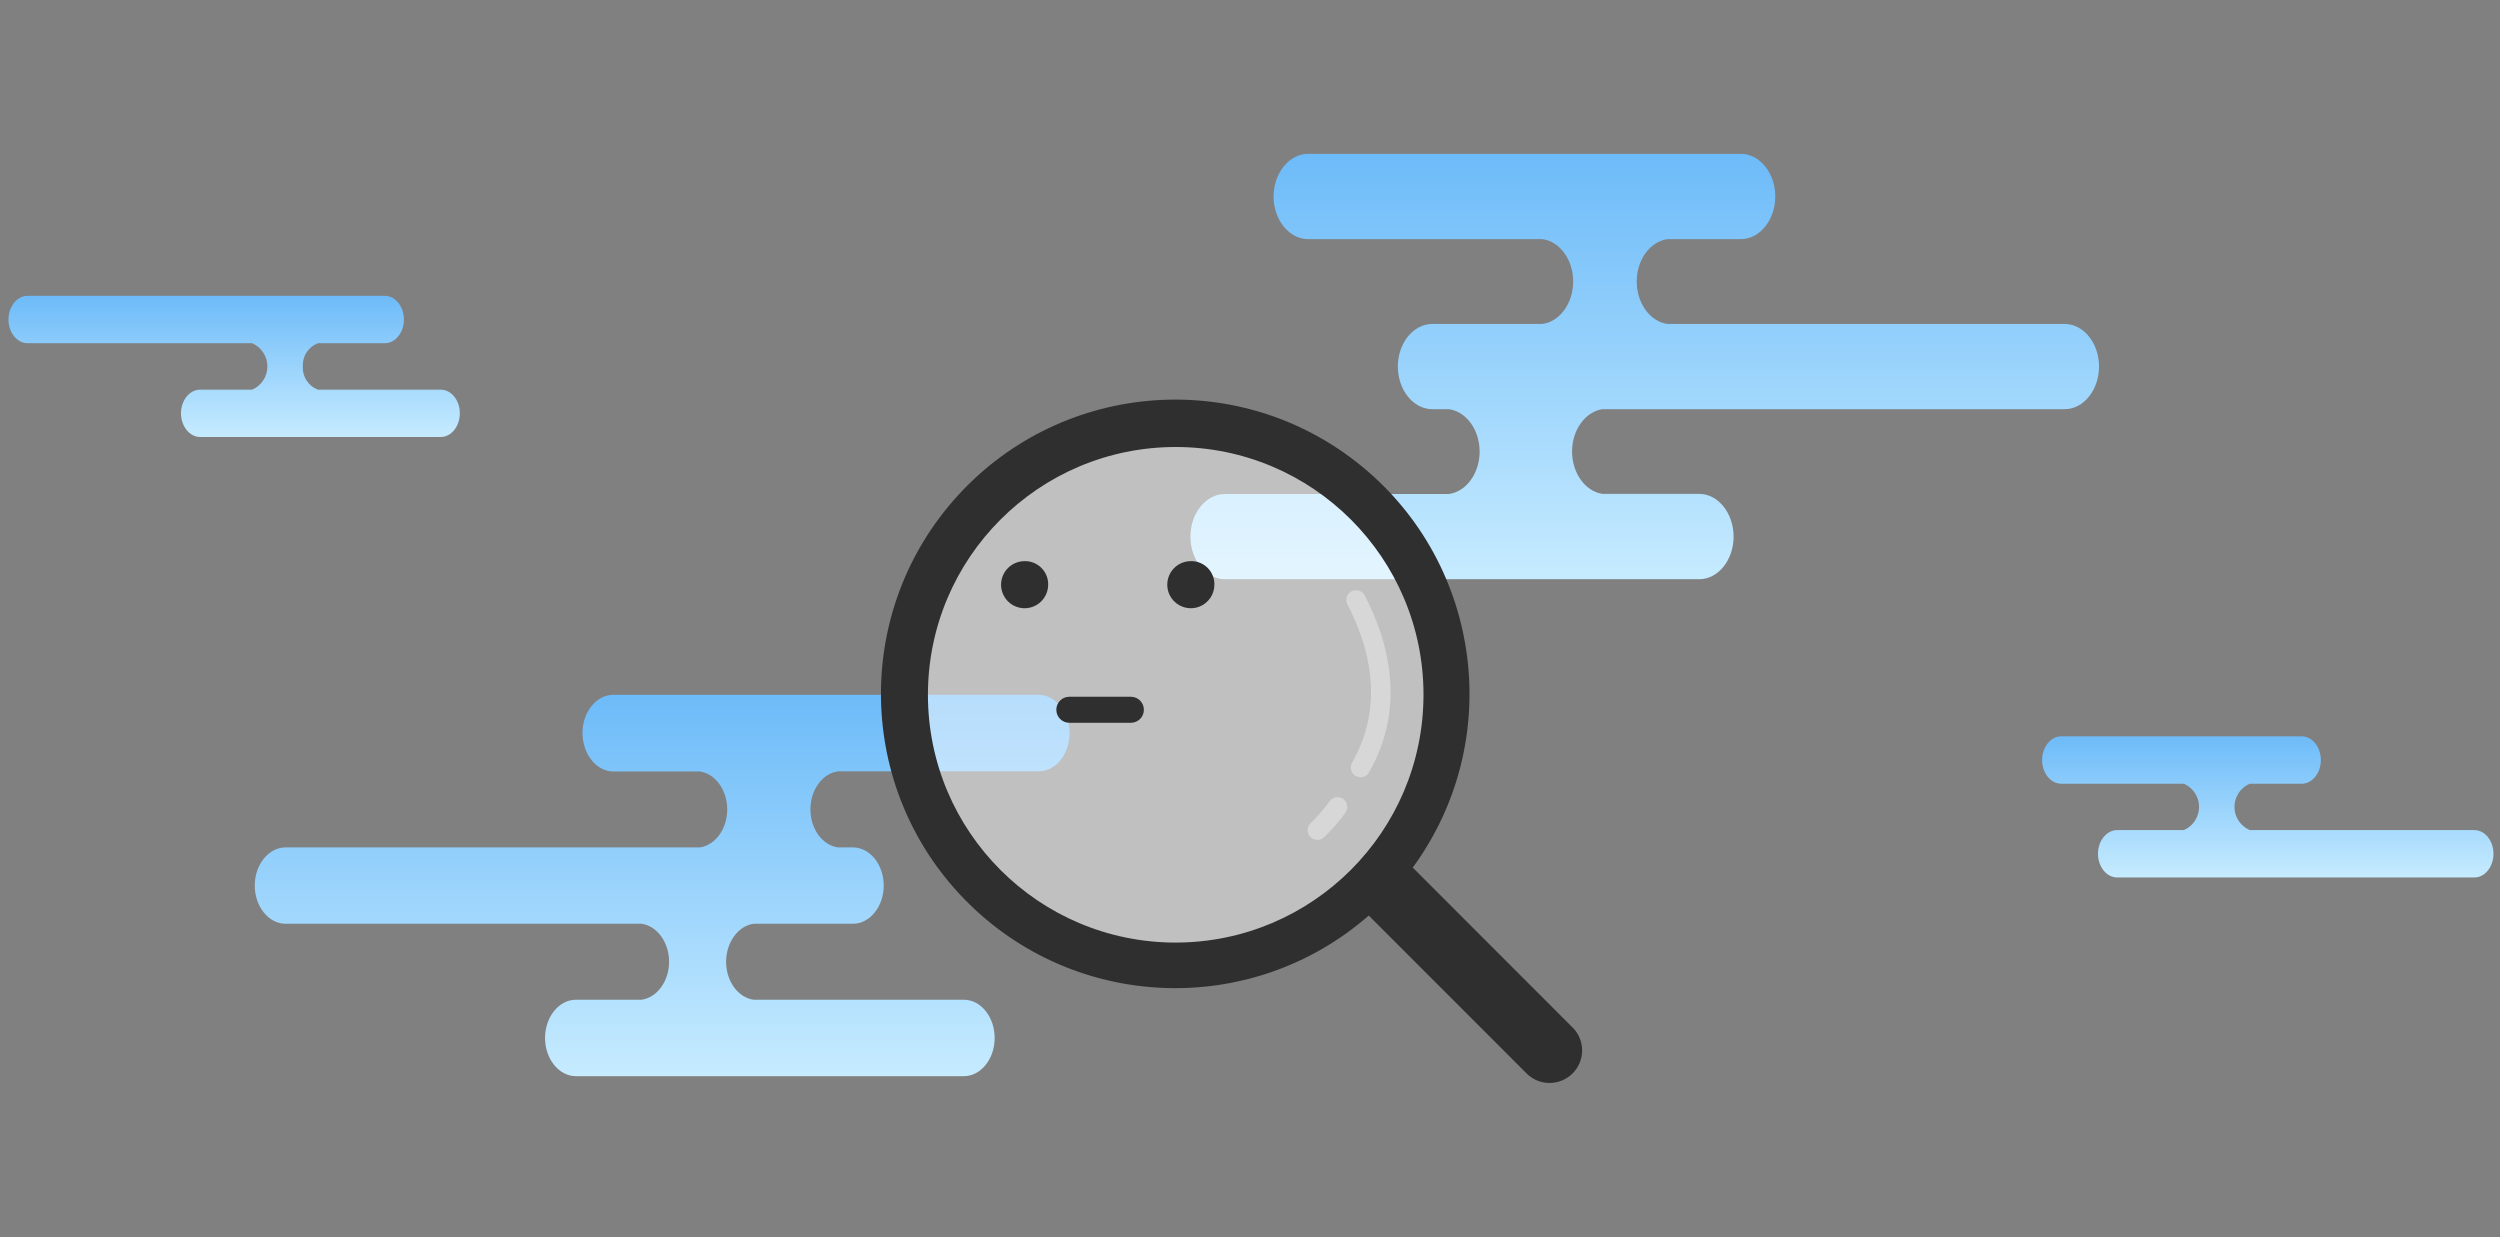 <?xml version="1.0" encoding="UTF-8"?>
<svg width="384px" height="190px" viewBox="0 0 384 190" version="1.1" xmlns="http://www.w3.org/2000/svg" xmlns:xlink="http://www.w3.org/1999/xlink">
    <rect x="0" y="0" width="384" height="190" fill="#808080" stroke="none"/>
    <!-- Generator: Sketch 53.2 (72643) - https://sketchapp.com -->
    <title>slice/search_no result dark_colored_base</title>
    <desc>Created with Sketch.</desc>
    <defs>
        <linearGradient x1="50%" y1="0%" x2="50%" y2="100%" id="linearGradient-1">
            <stop stop-color="#6DBBF9" offset="0%"></stop>
            <stop stop-color="#C6EBFF" offset="100%"></stop>
        </linearGradient>
        <linearGradient x1="50%" y1="0%" x2="50%" y2="100%" id="linearGradient-2">
            <stop stop-color="#6DBBF9" offset="0%"></stop>
            <stop stop-color="#C6EBFF" offset="100%"></stop>
        </linearGradient>
        <linearGradient x1="50%" y1="0%" x2="50%" y2="100%" id="linearGradient-3">
            <stop stop-color="#6DBBF9" offset="0%"></stop>
            <stop stop-color="#C6EBFF" offset="100%"></stop>
        </linearGradient>
    </defs>
    <g id="slice/search_no-result-dark_colored_base" stroke="none" stroke-width="1" fill="none" fill-rule="evenodd">
        <g id="search_no-result-dark_colored_base" transform="translate(1, 23.5)" fill-rule="nonzero">
            <path d="M379.06,104 L344.55,104 C343.131,103.385 342.213,101.986 342.213,100.44 C342.213,98.894 343.131,97.495 344.55,96.88 L352.55,96.88 C354.16,96.88 355.48,95.24 355.48,93.24 C355.48,91.24 354.16,89.6 352.55,89.6 L315.6,89.6 C313.99,89.6 312.67,91.24 312.67,93.24 C312.67,95.24 313.99,96.88 315.6,96.88 L334.44,96.88 C335.859,97.495 336.777,98.894 336.777,100.44 C336.777,101.986 335.859,103.385 334.44,104 L324.19,104 C322.58,104 321.25,105.64 321.25,107.64 C321.25,109.64 322.58,111.28 324.19,111.28 L379.06,111.28 C380.68,111.28 382,109.64 382,107.64 C382,105.64 380.68,104 379.06,104 Z" id="Path" fill="url(#linearGradient-1)"></path>
            <path d="M66.7,43.62 C68.31,43.62 69.63,41.99 69.63,39.98 L69.63,39.98 C69.63,37.98 68.31,36.35 66.7,36.35 L47.85,36.35 C46.368,35.808 45.42,34.355 45.52,32.78 C45.424,31.209 46.372,29.761 47.85,29.22 L58.11,29.22 C59.72,29.22 61.04,27.58 61.04,25.58 L61.04,25.58 C61.04,23.58 59.72,21.94 58.11,21.94 L3.23,21.94 C1.62,21.94 0.3,23.58 0.3,25.58 L0.3,25.58 C0.3,27.58 1.62,29.22 3.23,29.22 L37.74,29.22 C39.157,29.839 40.073,31.238 40.073,32.785 C40.073,34.332 39.157,35.731 37.74,36.35 L29.74,36.35 C28.13,36.35 26.8,37.98 26.8,39.98 L26.8,39.98 C26.8,41.98 28.13,43.62 29.74,43.62 L66.74,43.62 L66.7,43.62 Z" id="Path" fill="url(#linearGradient-1)"></path>
            <path d="M260,52.36 L245.13,52.36 C242.52,51.97 240.47,49.2 240.47,45.85 C240.47,42.5 242.52,39.74 245.13,39.35 L316.13,39.35 C319.03,39.35 321.41,36.41 321.41,32.8 C321.41,29.19 319.03,26.26 316.13,26.26 L255.13,26.26 C252.49,25.91 250.4,23.11 250.4,19.74 C250.4,16.37 252.49,13.58 255.13,13.23 L266.4,13.23 C269.3,13.23 271.68,10.28 271.68,6.68 C271.68,3.08 269.3,0.13 266.4,0.13 L199.91,0.13 C197,0.13 194.62,3.13 194.62,6.68 C194.62,10.23 197,13.23 199.91,13.23 L235.91,13.23 C238.56,13.58 240.64,16.37 240.64,19.74 C240.64,23.11 238.56,25.91 235.91,26.26 L219,26.26 C216.09,26.26 213.71,29.2 213.71,32.8 C213.71,36.4 216.09,39.35 219,39.35 L221.54,39.35 C224.19,39.7 226.27,42.49 226.27,45.86 C226.27,49.23 224.19,52.03 221.54,52.38 L187.14,52.38 C184.23,52.38 181.85,55.32 181.85,58.92 L181.85,58.92 C181.85,62.53 184.23,65.47 187.14,65.47 L260,65.47 C262.9,65.47 265.28,62.53 265.28,58.92 L265.28,58.92 C265.27,55.3 262.89,52.36 260,52.36 Z" id="Path" fill="url(#linearGradient-2)"></path>
            <path d="M158.51,83.22 L93.2,83.22 C90.6,83.22 88.47,85.86 88.47,89.08 C88.47,92.3 90.6,95 93.2,95 L106.52,95 C108.86,95.35 110.7,97.83 110.7,100.83 C110.7,103.83 108.86,106.31 106.52,106.66 L42.87,106.66 C40.26,106.66 38.13,109.3 38.13,112.52 C38.13,115.74 40.26,118.39 42.87,118.39 L97.53,118.39 C99.9,118.7 101.77,121.21 101.77,124.23 L101.77,124.23 C101.77,127.23 99.9,129.75 97.53,130.06 L87.46,130.06 C84.85,130.06 82.72,132.71 82.72,135.93 C82.72,139.15 84.85,141.8 87.46,141.8 L147.05,141.8 C149.65,141.8 151.78,139.16 151.78,135.93 C151.78,132.7 149.65,130.06 147.05,130.06 L114.77,130.06 C112.4,129.75 110.53,127.25 110.53,124.23 L110.53,124.23 C110.53,121.23 112.4,118.7 114.77,118.39 L130,118.39 C132.6,118.39 134.74,115.75 134.74,112.52 C134.74,109.29 132.6,106.66 130,106.66 L127.72,106.66 C125.34,106.35 123.48,103.84 123.48,100.82 C123.48,97.8 125.34,95.29 127.72,94.98 L158.55,94.98 C161.15,94.98 163.29,92.34 163.29,89.11 C163.29,85.88 161.11,83.22 158.51,83.22 Z" id="Path" fill="url(#linearGradient-3)"></path>
            <circle id="Oval" fill="#FFFFFF" opacity="0.5" cx="179.7" cy="83.22" r="41.56"></circle>
            <path d="M240.59,134.37 L216,109.76 C230.161,90.395 226.726,63.34 208.175,48.128 C189.624,32.916 162.421,34.847 146.204,52.527 C129.988,70.206 130.409,97.475 147.163,114.646 C163.917,131.817 191.167,132.907 209.24,117.13 L233.54,141.44 C235.502,143.335 238.62,143.308 240.549,141.379 C242.478,139.45 242.505,136.332 240.61,134.37 L240.59,134.37 Z M179.59,121.28 C158.57,121.28 141.53,104.24 141.53,83.22 C141.53,62.2 158.57,45.16 179.59,45.16 C200.61,45.16 217.65,62.2 217.65,83.22 C217.628,104.227 200.607,121.252 179.6,121.28 L179.59,121.28 Z" id="Shape" fill="#2F2F2F"></path>
            <path d="M156.49,62.69 C155.017,62.645 153.663,63.498 153.068,64.847 C152.473,66.195 152.755,67.77 153.781,68.828 C154.807,69.887 156.372,70.217 157.739,69.664 C159.105,69.11 159.999,67.784 160,66.31 C160.019,65.363 159.658,64.448 158.999,63.769 C158.34,63.089 157.437,62.7 156.49,62.69 L156.49,62.69 Z" id="Path" fill="#2F2F2F"></path>
            <path d="M182.05,62.69 C180.574,62.633 179.212,63.478 178.607,64.825 C178.003,66.172 178.277,67.752 179.3,68.816 C180.324,69.881 181.891,70.217 183.261,69.666 C184.631,69.115 185.529,67.787 185.53,66.31 C185.551,65.368 185.196,64.456 184.543,63.776 C183.89,63.097 182.992,62.706 182.05,62.69 L182.05,62.69 Z" id="Path" fill="#2F2F2F"></path>
            <path d="M172.7,83.52 L163.25,83.52 C162.145,83.52 161.25,84.415 161.25,85.52 C161.25,86.625 162.145,87.52 163.25,87.52 L172.7,87.52 C173.805,87.52 174.7,86.625 174.7,85.52 C174.7,84.415 173.805,83.52 172.7,83.52 Z" id="Path" fill="#2F2F2F"></path>
            <path d="M208.64,68 C208.399,67.506 207.906,67.183 207.357,67.159 C206.807,67.136 206.289,67.414 206.006,67.886 C205.723,68.358 205.721,68.946 206,69.42 C209.17,75.48 211.86,84.6 206.68,93.64 C206.269,94.361 206.519,95.279 207.24,95.69 C207.961,96.101 208.879,95.851 209.29,95.13 C215.12,84.91 212.15,74.75 208.64,68 Z" id="Path" fill="#D7D7D8"></path>
            <path d="M205.37,99.26 C204.712,98.755 203.77,98.876 203.26,99.53 L203.01,99.87 C202.189,100.97 201.28,102 200.29,102.95 C199.705,103.536 199.705,104.484 200.29,105.07 C200.876,105.655 201.824,105.655 202.41,105.07 C203.502,104.017 204.505,102.877 205.41,101.66 L205.61,101.38 C206.128,100.728 206.021,99.78 205.37,99.26 Z" id="Path" fill="#D7D7D8"></path>
        </g>
    </g>
</svg>